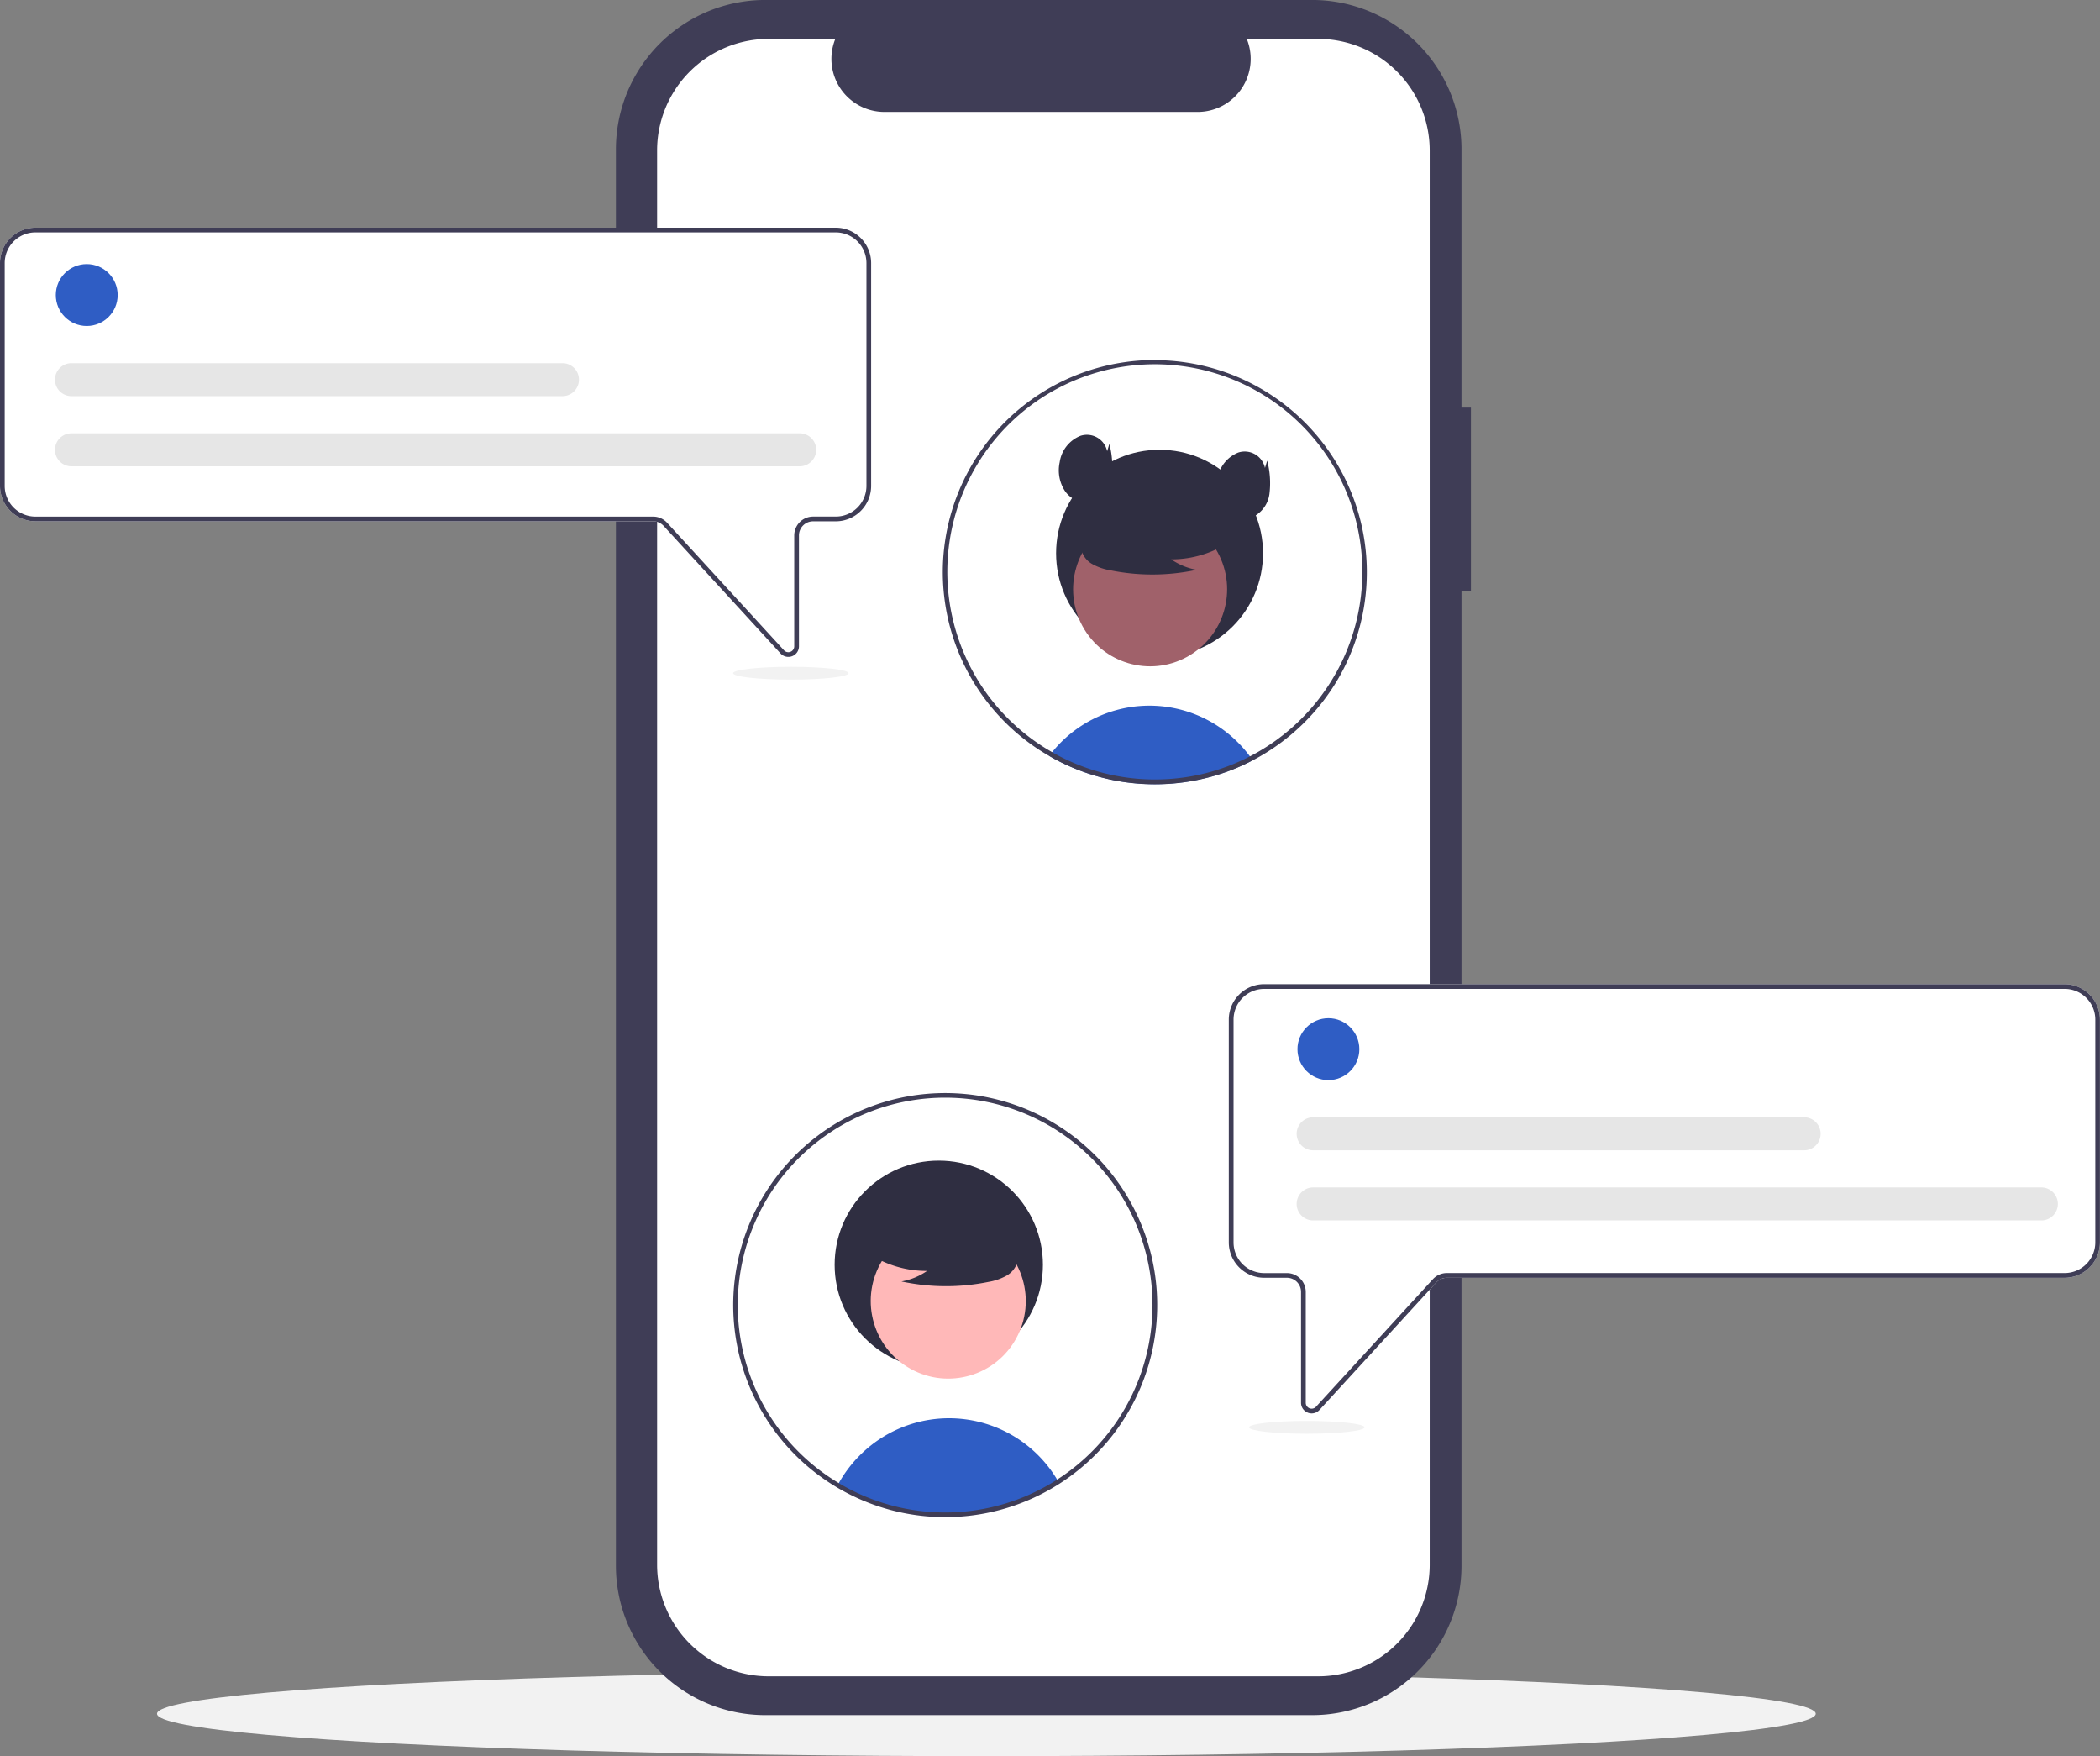 <svg xmlns="http://www.w3.org/2000/svg" width="191" height="159.691" viewBox="0 0 191 159.691"><rect x="0" y="0" width="191" height="159.691" fill="#808080" stroke="none"/><defs><style>.a{fill:#f2f2f2;}.b{fill:#3f3d56;}.c{fill:#fff;}.d{fill:#2f5dc4;}.e{fill:#2f2e41;}.f{fill:#a0616a;}.g{fill:#e6e6e6;}.h{fill:#ffb8b8;}</style></defs><g transform="translate(0 0)"><ellipse class="a" cx="75.432" cy="3.857" rx="75.432" ry="3.857" transform="translate(14.281 151.977)"/><path class="b" d="M493.526,114.465h-.857V90.99A13.587,13.587,0,0,0,479.082,77.4H429.347A13.587,13.587,0,0,0,415.76,90.99V219.775a13.587,13.587,0,0,0,13.587,13.587h49.735a13.587,13.587,0,0,0,13.587-13.587v-88.6h.857Z" transform="translate(-359.742 -77.403)"/><path class="c" d="M503.523,104.044v128.6a10.147,10.147,0,0,1-10.147,10.147H443.4a10.147,10.147,0,0,1-10.147-10.147v-128.6A10.147,10.147,0,0,1,443.4,93.9h6.063a4.823,4.823,0,0,0,4.464,6.641h28.493a4.823,4.823,0,0,0,4.464-6.641h6.491a10.147,10.147,0,0,1,10.147,10.147Z" transform="translate(-373.488 -90.363)"/><path class="d" d="M618.185,381.822q-.5.26-1.014.493-.469.212-.954.4l-.358.135a19.18,19.18,0,0,1-2.914.8q-.736.145-1.492.227-.624.071-1.26.1c-.3.015-.6.021-.909.021a19.253,19.253,0,0,1-3.592-.336c-.309-.056-.611-.122-.913-.195a19.025,19.025,0,0,1-4.215-1.556c-.12-.06-.24-.124-.36-.186-.178-.094-.351-.193-.525-.3.083-.116.174-.229.266-.341a11.365,11.365,0,0,1,16.9-.879,11.616,11.616,0,0,1,1.084,1.256C618.019,381.584,618.1,381.7,618.185,381.822Z" transform="translate(-504.249 -312.69)"/><circle class="e" cx="9.41" cy="9.41" r="9.41" transform="translate(96.054 40.899)"/><circle class="f" cx="7.003" cy="7.003" r="7.003" transform="translate(95.102 50.8) rotate(-28.663)"/><path class="e" d="M626.77,293.155a9.525,9.525,0,0,1-5.443,1.682,5.837,5.837,0,0,0,2.314.952,19.207,19.207,0,0,1-7.845.044,5.079,5.079,0,0,1-1.642-.564,2.078,2.078,0,0,1-1.014-1.356,2.8,2.8,0,0,1,1.39-2.479,10.256,10.256,0,0,1,8.618-1.722,4.719,4.719,0,0,1,2.552,1.442,2.325,2.325,0,0,1,.215,2.761Z" transform="translate(-514.804 -243.974)"/><path class="b" d="M573.779,230.173a19.284,19.284,0,0,0-10.038,35.751l.124.073q.154.093.309.18c.174.1.347.2.525.3.12.062.24.126.36.186a19.026,19.026,0,0,0,4.215,1.556c.3.073.6.139.913.2a19.253,19.253,0,0,0,3.591.336c.3,0,.606-.006.909-.021q.636-.029,1.26-.1.755-.084,1.492-.227a19.188,19.188,0,0,0,2.914-.8l.358-.135q.485-.186.954-.4.514-.231,1.014-.493a19.455,19.455,0,0,0,7.937-7.708c.009-.017.019-.034.028-.051a19.287,19.287,0,0,0-16.865-28.634Zm16.514,28.383c-.017.03-.032.06-.049.088a18.894,18.894,0,0,1-7.817,7.569q-.492.257-1,.482c-.281.126-.568.246-.857.358-.122.047-.246.094-.371.137a18.37,18.37,0,0,1-2.514.72,18.161,18.161,0,0,1-1.918.3c-.4.043-.8.073-1.2.088-.259.011-.521.017-.782.017a18.594,18.594,0,0,1-3.476-.324,18.349,18.349,0,0,1-2.064-.506,18.957,18.957,0,0,1-3-1.215c-.111-.058-.223-.116-.332-.176-.156-.084-.315-.169-.469-.261-.116-.064-.231-.133-.345-.2-.066-.039-.133-.079-.2-.12a18.873,18.873,0,1,1,26.4-6.958Z" transform="translate(-468.743 -197.435)"/><path class="e" d="M608.135,263.434a1.885,1.885,0,0,0-2.425-1.4,3.05,3.05,0,0,0-1.892,2.4,3.441,3.441,0,0,0,.464,2.6,2.367,2.367,0,0,0,2.346,1.017,2.722,2.722,0,0,0,1.908-2.212,8,8,0,0,0-.2-3.067Z" transform="translate(-507.436 -222.405)"/><path class="e" d="M675.117,270.531a1.885,1.885,0,0,0-2.425-1.4,3.05,3.05,0,0,0-1.892,2.4,3.441,3.441,0,0,0,.464,2.6,2.367,2.367,0,0,0,2.347,1.017,2.722,2.722,0,0,0,1.907-2.212,8,8,0,0,0-.2-3.067Z" transform="translate(-560.065 -227.981)"/><path class="c" d="M226.052,213.044a.959.959,0,0,1-.709-.314l-10.634-11.6a1.29,1.29,0,0,0-.949-.417H157.569a3.22,3.22,0,0,1-3.216-3.216V177.232a3.22,3.22,0,0,1,3.216-3.216h72.8a3.22,3.22,0,0,1,3.216,3.216V197.5a3.22,3.22,0,0,1-3.216,3.216h-2.064A1.288,1.288,0,0,0,227.02,202v10.079a.959.959,0,0,1-.615.9A.97.97,0,0,1,226.052,213.044Z" transform="translate(-154.353 -153.312)"/><path class="b" d="M226.052,213.044a.959.959,0,0,1-.709-.314l-10.634-11.6a1.29,1.29,0,0,0-.949-.417H157.569a3.22,3.22,0,0,1-3.216-3.216V177.232a3.22,3.22,0,0,1,3.216-3.216h72.8a3.22,3.22,0,0,1,3.216,3.216V197.5a3.22,3.22,0,0,1-3.216,3.216h-2.064A1.288,1.288,0,0,0,227.02,202v10.079a.959.959,0,0,1-.615.9A.97.97,0,0,1,226.052,213.044Zm-68.483-38.6a2.791,2.791,0,0,0-2.788,2.788V197.5a2.791,2.791,0,0,0,2.788,2.788h56.192a1.72,1.72,0,0,1,1.264.556l10.634,11.6a.536.536,0,0,0,.932-.362V202a1.717,1.717,0,0,1,1.715-1.715h2.064a2.791,2.791,0,0,0,2.788-2.788V177.232a2.791,2.791,0,0,0-2.788-2.788Z" transform="translate(-154.353 -153.312)"/><circle class="d" cx="2.814" cy="2.814" r="2.814" transform="translate(5.075 24.014)"/><path class="g" d="M245.415,264.262H179.181a1.5,1.5,0,0,1,0-3h66.234a1.5,1.5,0,1,1,0,3Z" transform="translate(-172.681 -221.86)"/><path class="g" d="M223.837,234.493H179.181a1.5,1.5,0,0,1,0-3h44.657a1.5,1.5,0,0,1,0,3Z" transform="translate(-172.681 -198.47)"/><path class="c" d="M683.086,533.978a.959.959,0,0,1-.615-.9V523a1.288,1.288,0,0,0-1.287-1.287H679.12A3.22,3.22,0,0,1,675.9,518.5V498.232a3.22,3.22,0,0,1,3.216-3.216h72.8a3.22,3.22,0,0,1,3.216,3.216V518.5a3.22,3.22,0,0,1-3.216,3.216H695.729a1.29,1.29,0,0,0-.949.417l-10.634,11.6a.96.96,0,0,1-.709.314.974.974,0,0,1-.352-.067Z" transform="translate(-564.138 -405.523)"/><path class="b" d="M683.086,533.978a.959.959,0,0,1-.615-.9V523a1.288,1.288,0,0,0-1.287-1.287H679.12A3.22,3.22,0,0,1,675.9,518.5V498.232a3.22,3.22,0,0,1,3.216-3.216h72.8a3.22,3.22,0,0,1,3.216,3.216V518.5a3.22,3.22,0,0,1-3.216,3.216H695.729a1.29,1.29,0,0,0-.949.417l-10.634,11.6a.96.96,0,0,1-.709.314.974.974,0,0,1-.352-.067Zm-3.966-38.533a2.791,2.791,0,0,0-2.788,2.788V518.5a2.791,2.791,0,0,0,2.788,2.788h2.064A1.717,1.717,0,0,1,682.9,523v10.079a.536.536,0,0,0,.932.362l10.634-11.6a1.719,1.719,0,0,1,1.264-.556h56.192a2.791,2.791,0,0,0,2.788-2.788V498.232a2.791,2.791,0,0,0-2.788-2.788Z" transform="translate(-564.138 -405.523)"/><path class="d" d="M529.949,684.977a19.087,19.087,0,0,1-20.069.319,11.6,11.6,0,0,1,2.014-2.711,11.45,11.45,0,0,1,17.981,2.265C529.9,684.892,529.925,684.934,529.949,684.977Z" transform="translate(-433.692 -550.248)"/><circle class="e" cx="9.472" cy="9.472" r="9.472" transform="translate(75.912 105.537)"/><circle class="h" cx="7.05" cy="7.05" r="7.05" transform="translate(76.678 121.114) rotate(-61.337)"/><path class="e" d="M522.25,594.954a9.588,9.588,0,0,0,5.48,1.693,5.876,5.876,0,0,1-2.329.958,19.335,19.335,0,0,0,7.9.044,5.109,5.109,0,0,0,1.653-.568,2.093,2.093,0,0,0,1.021-1.365,2.82,2.82,0,0,0-1.4-2.5,10.324,10.324,0,0,0-8.676-1.734,4.751,4.751,0,0,0-2.569,1.452,2.341,2.341,0,0,0-.216,2.78Z" transform="translate(-443.412 -481.079)"/><path class="b" d="M484.825,579.779a19.281,19.281,0,1,1,10.408-3.047A19.28,19.28,0,0,1,484.825,579.779Zm0-38.144a18.86,18.86,0,1,0,18.858,18.859A18.86,18.86,0,0,0,484.825,541.635Z" transform="translate(-398.861 -441.823)"/><circle class="d" cx="2.814" cy="2.814" r="2.814" transform="translate(118.008 92.588)"/><path class="g" d="M772.415,584.262H706.181a1.5,1.5,0,1,1,0-3h66.234a1.5,1.5,0,1,1,0,3Z" transform="translate(-586.747 -473.286)"/><path class="g" d="M750.837,554.493H706.181a1.5,1.5,0,1,1,0-3h44.656a1.5,1.5,0,0,1,0,3Z" transform="translate(-586.747 -449.896)"/><ellipse class="a" cx="5.251" cy="0.583" rx="5.251" ry="0.583" transform="translate(113.606 129.207)"/><ellipse class="a" cx="5.251" cy="0.583" rx="5.251" ry="0.583" transform="translate(66.676 60.633)"/></g></svg>